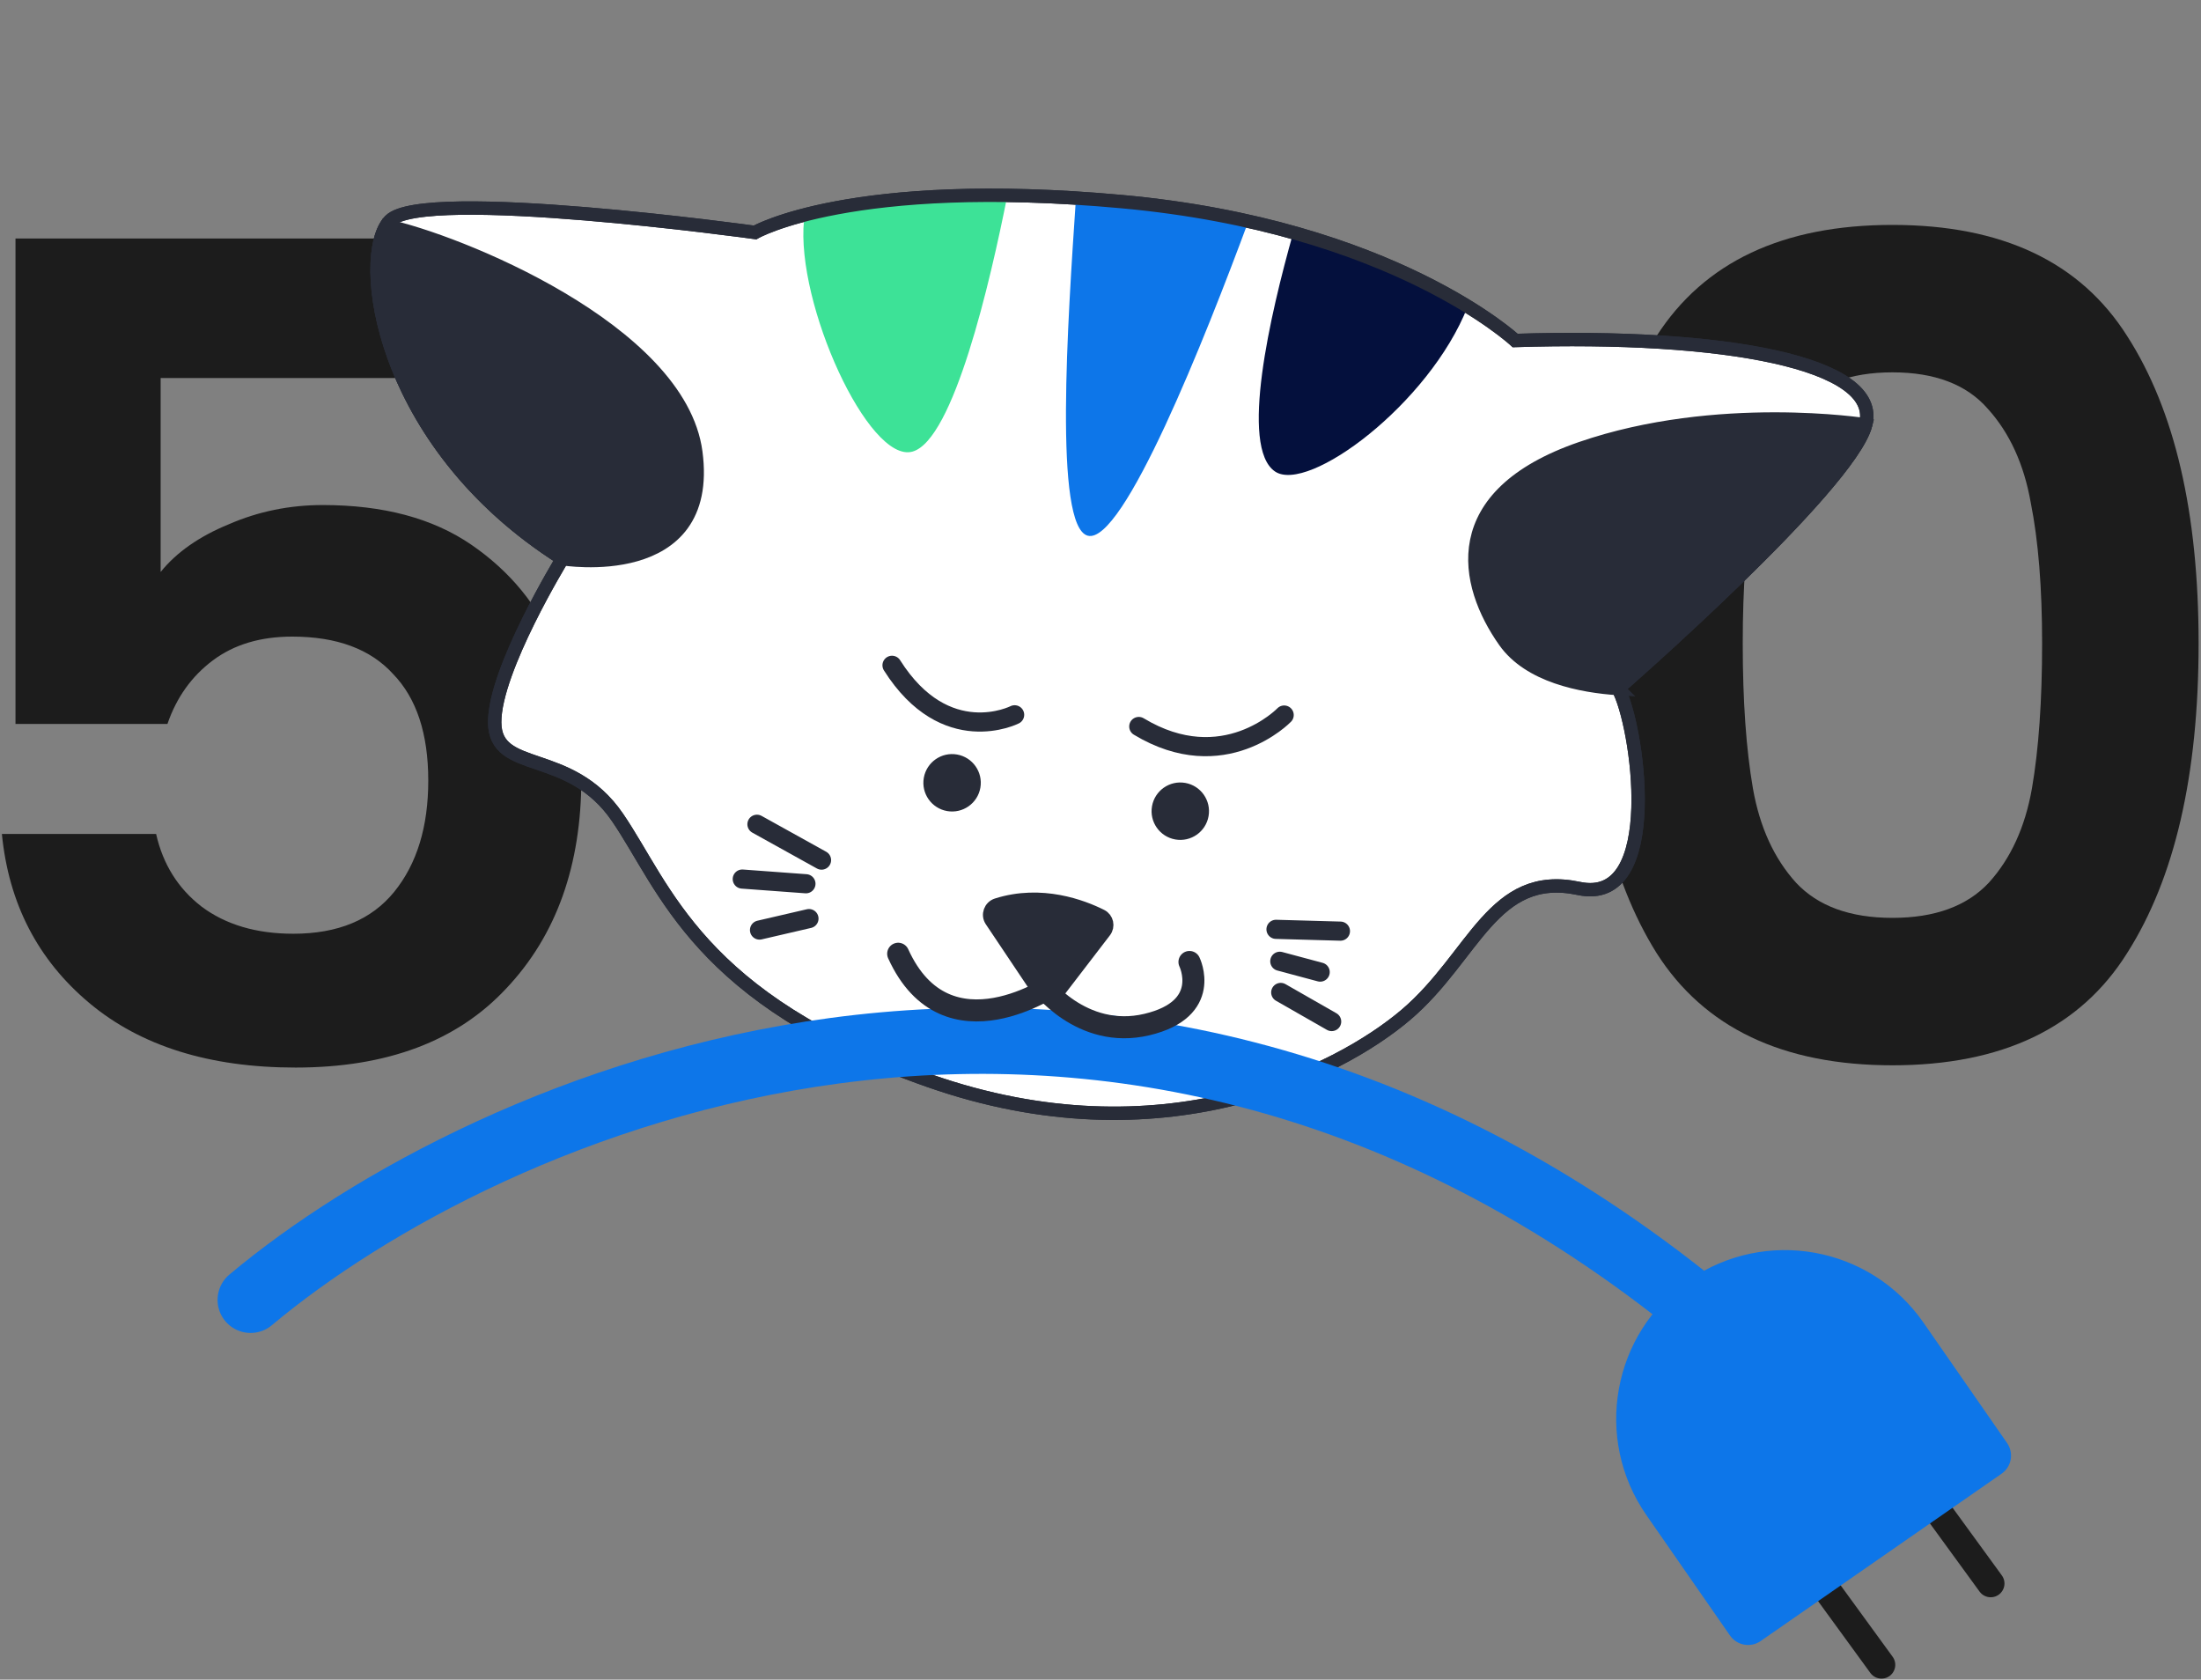 <svg viewBox="0 0 460 351" fill="none" xmlns="http://www.w3.org/2000/svg">
<rect x="0" y="0" width="460" height="351" fill="#808080" stroke="none"/>
<path d="M378 327L393.225 347.905" stroke="#1C1C1C" stroke-width="5.754" stroke-linecap="round"/>
<path d="M400.824 310L416.049 330.905" stroke="#1C1C1C" stroke-width="5.754" stroke-linecap="round"/>
<path d="M110.362 78.995H33.574V119.522C36.892 115.414 41.632 112.096 47.794 109.568C53.956 106.882 60.513 105.539 67.465 105.539C80.105 105.539 90.454 108.304 98.512 113.834C106.57 119.364 112.416 126.474 116.05 135.164C119.684 143.696 121.501 152.86 121.501 162.656C121.501 180.826 116.287 195.441 105.859 206.501C95.589 217.561 80.895 223.091 61.777 223.091C43.765 223.091 29.387 218.588 18.643 209.582C7.899 200.576 1.816 188.805 0.394 174.269H32.626C34.048 180.589 37.208 185.645 42.106 189.437C47.162 193.229 53.561 195.125 61.303 195.125C70.625 195.125 77.656 192.202 82.396 186.356C87.136 180.51 89.506 172.768 89.506 163.13C89.506 153.334 87.057 145.908 82.159 140.852C77.419 135.638 70.388 133.031 61.066 133.031C54.43 133.031 48.9 134.69 44.476 138.008C40.052 141.326 36.892 145.75 34.996 151.28H3.238V49.844H110.362V78.995Z" fill="#1C1C1C"/>
<path d="M165.361 134.453C165.361 107.119 170.259 85.71 180.055 70.226C190.009 54.742 206.441 47 229.351 47C252.261 47 268.614 54.742 278.41 70.226C288.364 85.71 293.341 107.119 293.341 134.453C293.341 161.945 288.364 183.512 278.41 199.154C268.614 214.796 252.261 222.617 229.351 222.617C206.441 222.617 190.009 214.796 180.055 199.154C170.259 183.512 165.361 161.945 165.361 134.453ZM260.635 134.453C260.635 122.761 259.845 112.965 258.265 105.065C256.843 97.007 253.841 90.45 249.259 85.394C244.835 80.338 238.199 77.81 229.351 77.81C220.503 77.81 213.788 80.338 209.206 85.394C204.782 90.45 201.78 97.007 200.2 105.065C198.778 112.965 198.067 122.761 198.067 134.453C198.067 146.461 198.778 156.573 200.2 164.789C201.622 172.847 204.624 179.404 209.206 184.46C213.788 189.358 220.503 191.807 229.351 191.807C238.199 191.807 244.914 189.358 249.496 184.46C254.078 179.404 257.08 172.847 258.502 164.789C259.924 156.573 260.635 146.461 260.635 134.453Z" fill="#1C1C1C"/>
<path d="M331.52 134.453C331.52 107.119 336.418 85.71 346.214 70.226C356.168 54.742 372.6 47 395.51 47C418.42 47 434.773 54.742 444.569 70.226C454.523 85.71 459.5 107.119 459.5 134.453C459.5 161.945 454.523 183.512 444.569 199.154C434.773 214.796 418.42 222.617 395.51 222.617C372.6 222.617 356.168 214.796 346.214 199.154C336.418 183.512 331.52 161.945 331.52 134.453ZM426.794 134.453C426.794 122.761 426.004 112.965 424.424 105.065C423.002 97.007 420 90.45 415.418 85.394C410.994 80.338 404.358 77.81 395.51 77.81C386.662 77.81 379.947 80.338 375.365 85.394C370.941 90.45 367.939 97.007 366.359 105.065C364.937 112.965 364.226 122.761 364.226 134.453C364.226 146.461 364.937 156.573 366.359 164.789C367.781 172.847 370.783 179.404 375.365 184.46C379.947 189.358 386.662 191.807 395.51 191.807C404.358 191.807 411.073 189.358 415.655 184.46C420.237 179.404 423.239 172.847 424.661 164.789C426.083 156.573 426.794 146.461 426.794 134.453Z" fill="#1C1C1C"/>
<path d="M117.547 116.749C117.547 116.749 103.341 139.93 103.388 150.936C103.438 161.943 118.991 156.116 129.048 170.804C139.104 185.491 145.813 208.865 194.238 225.837C242.662 242.81 279.667 224.155 293.924 211.983C308.179 199.812 311.994 181.844 329.962 185.658C347.93 189.473 342.255 150.972 338.158 143.877C338.158 143.877 386.405 101.833 389.903 88.778C393.401 75.723 360.013 69.775 316.665 71.153C316.665 71.153 291.072 47.305 234.487 42.136C177.901 36.968 157.8 48.575 157.8 48.575C157.8 48.575 88.41 38.976 81.497 46.121C74.588 53.263 79.08 92.447 117.547 116.749Z" fill="white"/>
<mask id="mask0_13334_66854" style="mask-type:luminance" maskUnits="userSpaceOnUse" x="78" y="40" width="313" height="193">
<path d="M117.549 116.749C117.549 116.749 103.343 139.93 103.39 150.936C103.44 161.943 118.993 156.116 129.05 170.804C139.106 185.491 145.815 208.865 194.24 225.837C242.664 242.81 279.669 224.155 293.926 211.983C308.181 199.812 311.996 181.844 329.964 185.658C347.932 189.473 342.257 150.972 338.16 143.877C338.16 143.877 386.407 101.833 389.905 88.778C393.403 75.723 360.015 69.775 316.667 71.153C316.667 71.153 291.074 47.305 234.489 42.136C177.903 36.968 157.802 48.575 157.802 48.575C157.802 48.575 88.412 38.976 81.499 46.121C74.59 53.263 79.082 92.447 117.549 116.749Z" fill="white"/>
</mask>
<g mask="url(#mask0_13334_66854)">
<path d="M329.964 185.659C347.932 189.473 342.257 150.972 338.16 143.877C338.16 143.877 347.337 135.88 357.972 125.781C340.728 109.933 322.615 98.849 315.802 103.335C301.166 112.975 300.8 138.838 299.609 163.769C298.417 188.7 275.185 193.455 255.358 210.098C235.527 226.742 221.079 198.716 221.079 198.716C205.949 226.5 180.434 198.803 180.434 198.803C158.797 185.32 125.16 151.057 137.747 136.862C150.334 122.67 156.498 107.853 145.727 90.694C134.954 73.535 80.718 47.168 80.718 47.168C75.019 56.458 80.653 93.437 117.545 116.743C117.545 116.743 103.338 139.921 103.387 150.93C103.436 161.936 118.99 156.11 129.046 170.798C139.103 185.485 145.811 208.859 194.236 225.831C242.66 242.804 279.665 224.149 293.922 211.977C308.181 199.812 311.996 181.844 329.964 185.659Z" fill="white"/>
</g>
<path d="M117.547 116.749C117.547 116.749 103.341 139.93 103.388 150.936C103.438 161.943 118.991 156.116 129.048 170.804C139.104 185.491 145.813 208.865 194.238 225.837C242.662 242.81 279.667 224.155 293.924 211.983C308.179 199.812 311.994 181.844 329.962 185.658C347.93 189.473 342.255 150.972 338.158 143.877C338.158 143.877 386.405 101.833 389.903 88.778C393.401 75.723 360.013 69.775 316.665 71.153C316.665 71.153 291.072 47.305 234.487 42.136C177.901 36.968 157.8 48.575 157.8 48.575C157.8 48.575 88.41 38.976 81.497 46.121C74.588 53.263 79.08 92.447 117.547 116.749Z" stroke="#282C38" stroke-width="2.792" stroke-miterlimit="10"/>
<path d="M330.439 93.696C301.965 103.512 306.043 122.05 314.471 133.998C319.617 141.294 330.479 143.374 338.168 143.892C338.164 143.888 338.164 143.88 338.16 143.877C338.16 143.877 386.406 101.833 389.904 88.778C389.904 88.778 358.914 83.883 330.439 93.696Z" fill="#282C38" stroke="#282C38" stroke-width="2.792" stroke-miterlimit="10"/>
<path d="M80.718 47.173C75.019 56.463 80.653 93.442 117.545 116.748C117.545 116.748 149.055 121.982 145.427 94.521C142.047 68.9 95.211 50.197 80.718 47.173Z" fill="#282C38" stroke="#282C38" stroke-width="2.792" stroke-miterlimit="10"/>
<path d="M234.485 42.136C231.152 41.832 227.956 41.591 224.872 41.396C223.14 67.15 220.215 110.036 227.337 111.944C234.713 113.921 251.869 70.65 260.906 46.245C252.99 44.472 244.205 43.024 234.485 42.136Z" fill="#0D76E9"/>
<path d="M190.696 94.373C199.282 91.997 206.954 58.929 210.538 40.834C200.922 40.705 176.088 42.005 168.033 46.033C166.283 63.407 181.545 96.906 190.696 94.373Z" fill="#3DE297"/>
<path d="M266.469 98.524C273.354 103.219 298.695 84.448 306.721 64.108C300.471 61.281 279.15 51.084 270.289 48.6C265.437 65.779 259.034 93.455 266.469 98.524Z" fill="#04103D"/>
<path d="M230.152 191.399C226.247 189.438 217.666 186.139 208.357 189.093C206.981 189.529 206.384 191.164 207.188 192.362L217.364 207.549C218.181 208.767 219.955 208.825 220.847 207.659L230.862 194.606C231.675 193.548 231.344 191.997 230.152 191.399Z" fill="#282C38" stroke="#282C38" stroke-width="2.792" stroke-miterlimit="10" stroke-linecap="round" stroke-linejoin="round"/>
<path d="M212.056 149.372C212.056 149.372 197.616 156.72 186.427 139.028" stroke="#282C38" stroke-width="4" stroke-miterlimit="10" stroke-linecap="round" stroke-linejoin="round"/>
<path d="M268.386 149.423C268.386 149.423 255.767 162.532 238 151.815" stroke="#282C38" stroke-width="4" stroke-miterlimit="10" stroke-linecap="round" stroke-linejoin="round"/>
<circle cx="198.982" cy="163.581" r="6" transform="rotate(9.956 198.982 163.581)" fill="#282C38"/>
<circle cx="246.675" cy="169.516" r="6" transform="rotate(9.956 246.675 169.516)" fill="#282C38"/>
<path d="M158.199 172.246L171.697 179.739" stroke="#282C38" stroke-width="4" stroke-miterlimit="10" stroke-linecap="round"/>
<path d="M168.437 184.679L155.131 183.699" stroke="#282C38" stroke-width="4" stroke-miterlimit="10" stroke-linecap="round"/>
<path d="M169.07 191.958L158.736 194.355" stroke="#282C38" stroke-width="4" stroke-miterlimit="10" stroke-linecap="round"/>
<path d="M266.678 194.204L280.143 194.582" stroke="#282C38" stroke-width="4" stroke-miterlimit="10" stroke-linecap="round"/>
<path d="M267.473 200.879L275.913 203.14" stroke="#282C38" stroke-width="4" stroke-miterlimit="10" stroke-linecap="round"/>
<path d="M267.667 207.391L278.312 213.476" stroke="#282C38" stroke-width="4" stroke-miterlimit="10" stroke-linecap="round"/>
<path d="M344.551 316.273C333.627 300.541 337.523 278.932 353.255 268.008C368.986 257.083 390.595 260.98 401.52 276.711L419.003 301.887C420.272 303.715 419.819 306.224 417.992 307.493L367.64 342.46C365.813 343.729 363.303 343.276 362.034 341.449L344.551 316.273Z" fill="#0D76E9" stroke="#0D76E9" stroke-width="1.151"/>
<path d="M117.547 116.749C117.547 116.749 103.341 139.93 103.388 150.936C103.438 161.943 118.991 156.116 129.048 170.804C139.104 185.491 145.813 208.865 194.238 225.837C242.662 242.81 279.667 224.155 293.924 211.983C308.179 199.812 311.994 181.844 329.962 185.658C347.93 189.473 342.255 150.972 338.158 143.877C338.158 143.877 386.405 101.833 389.903 88.778C393.401 75.723 360.013 69.775 316.665 71.153C316.665 71.153 291.072 47.305 234.487 42.136C177.901 36.968 157.8 48.575 157.8 48.575C157.8 48.575 88.41 38.976 81.497 46.121C74.588 53.263 79.08 92.448 117.547 116.749Z" stroke="#282C38" stroke-width="2.792" stroke-miterlimit="10"/>
<path d="M52.376 271.643C101.094 230.789 229.372 173.593 352.74 271.643" stroke="#0D76E9" stroke-width="13.81" stroke-linecap="round"/>
<path d="M220.775 205.508C220.775 205.508 197.866 221.664 187.717 199.306" stroke="#282C38" stroke-width="4.603" stroke-miterlimit="10" stroke-linecap="round" stroke-linejoin="round"/>
<path d="M217.294 205.439C217.294 205.439 225.962 217.364 239.692 214.104C253.421 210.845 248.593 201.025 248.593 201.025" stroke="#282C38" stroke-width="4.603" stroke-miterlimit="10" stroke-linecap="round" stroke-linejoin="round"/>
</svg>
